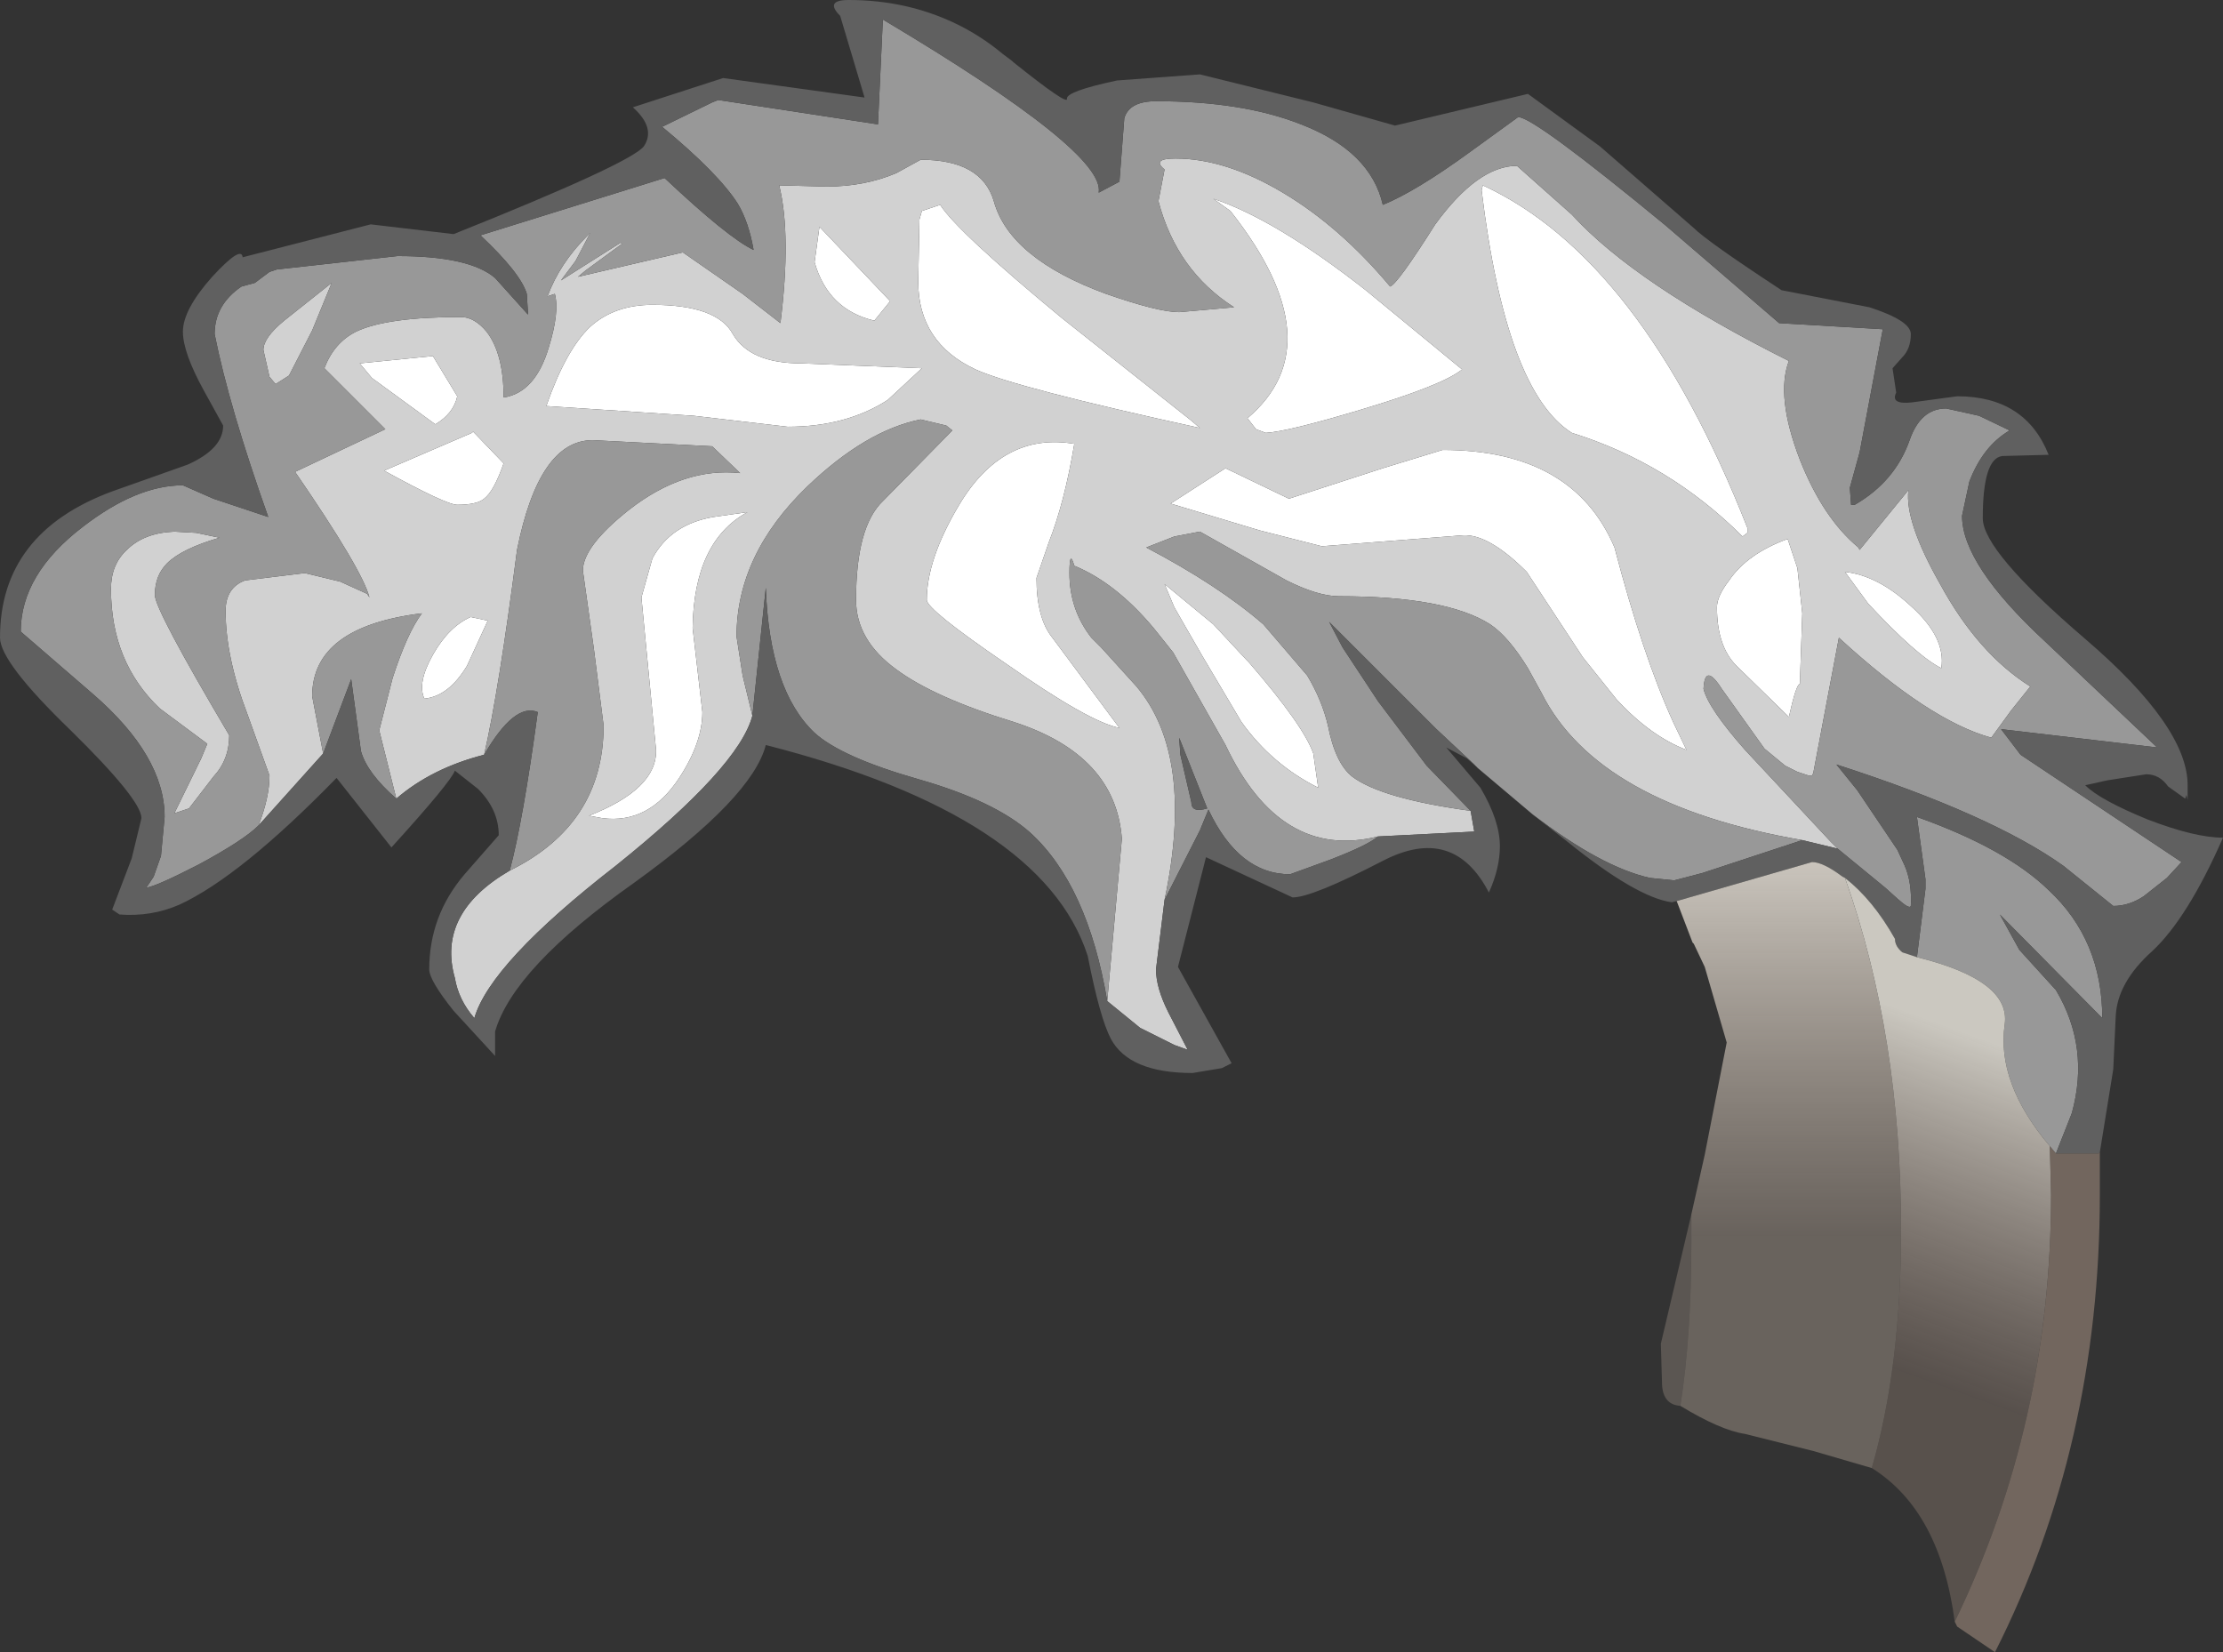 <?xml version="1.0" encoding="UTF-8" standalone="no"?>
<svg xmlns:ffdec="https://www.free-decompiler.com/flash" xmlns:xlink="http://www.w3.org/1999/xlink" ffdec:objectType="shape" height="67.75px" width="91.15px" xmlns="http://www.w3.org/2000/svg">
  <rect width="100%" height="100%" fill="#333333" stroke="none"/>
  <g transform="matrix(1.0, 0.0, 0.0, 1.0, 59.4, 53.65)">
    <path d="M1.4 -46.05 Q7.9 -43.05 12.25 -32.0 L12.25 -31.8 12.05 -31.65 Q9.05 -34.65 5.05 -35.9 2.35 -37.6 1.35 -45.85 L1.4 -46.05 M3.2 -30.2 Q1.65 -31.75 0.6 -31.7 L-5.2 -31.25 -7.75 -31.9 -11.4 -33.0 -9.15 -34.45 -6.55 -33.2 -2.7 -34.45 -0.25 -35.2 Q5.1 -35.2 6.8 -31.2 7.95 -26.8 9.2 -24.05 L9.75 -22.9 Q8.3 -23.45 6.9 -24.95 L5.5 -26.7 3.2 -30.2 M14.5 -28.5 L14.4 -25.6 Q14.25 -25.6 13.95 -24.25 L11.8 -26.35 Q11.0 -27.15 11.0 -28.75 11.0 -29.2 11.5 -29.85 12.25 -30.95 13.9 -31.55 L14.3 -30.35 14.5 -28.5 M16.25 -30.2 Q17.6 -30.05 18.95 -28.8 20.4 -27.5 20.2 -26.25 19.2 -26.75 17.2 -28.9 L16.25 -30.2 M-44.65 -38.75 L-41.65 -39.05 -40.65 -37.4 Q-40.8 -36.7 -41.55 -36.25 L-44.15 -38.15 -44.65 -38.75 M-43.65 -34.35 L-40.05 -35.9 -40.0 -35.95 -38.75 -34.65 Q-39.15 -33.5 -39.55 -33.2 -39.85 -32.95 -40.65 -32.95 -41.1 -32.95 -43.65 -34.35 M-41.65 -26.8 Q-41.0 -27.95 -40.1 -28.35 L-39.4 -28.2 -40.25 -26.35 Q-41.0 -25.1 -42.0 -25.0 -42.3 -25.65 -41.65 -26.8 M-9.65 -45.5 Q-7.1 -44.65 -3.4 -41.75 L0.55 -38.5 Q-0.25 -37.85 -3.6 -36.85 -6.6 -35.95 -7.5 -35.9 L-7.9 -36.05 -8.25 -36.5 Q-4.65 -39.55 -8.95 -45.0 L-9.65 -45.5 M-10.2 -36.1 Q-17.75 -37.75 -19.4 -38.5 -21.75 -39.6 -21.75 -42.1 L-21.7 -44.65 -21.6 -45.0 -20.85 -45.25 Q-20.15 -44.15 -15.85 -40.6 L-10.55 -36.4 -10.2 -36.1 M-16.4 -31.4 L-16.9 -29.95 Q-16.9 -28.3 -16.25 -27.5 L-13.5 -23.8 Q-14.75 -24.05 -18.1 -26.4 -21.4 -28.65 -21.4 -29.05 -21.4 -30.7 -20.1 -32.9 -18.3 -35.95 -15.35 -35.45 -15.75 -33.05 -16.4 -31.4 M-11.65 -29.7 L-9.65 -28.05 -8.3 -26.6 -8.2 -26.5 Q-5.95 -23.9 -5.55 -22.75 L-5.35 -21.35 Q-7.25 -22.3 -8.5 -24.05 L-10.1 -26.75 -10.85 -28.05 -11.25 -28.75 -11.65 -29.7 M-26.55 -38.75 L-21.6 -38.55 -23.0 -37.25 Q-24.7 -36.15 -27.1 -36.15 L-30.95 -36.6 -37.0 -37.0 Q-36.2 -39.3 -35.2 -40.25 -34.2 -41.15 -32.65 -41.15 -30.0 -41.15 -29.35 -39.95 -28.65 -38.75 -26.55 -38.75 M-23.55 -40.5 Q-25.45 -40.95 -26.0 -42.9 L-25.8 -44.35 -22.9 -41.3 -23.55 -40.5 M-32.65 -30.75 Q-31.9 -32.15 -30.15 -32.45 L-28.75 -32.65 Q-30.95 -31.45 -31.0 -27.9 L-30.6 -24.45 Q-30.6 -23.2 -31.55 -21.75 -32.8 -19.85 -34.7 -20.1 L-35.25 -20.2 Q-32.45 -21.3 -32.5 -22.9 L-33.1 -29.15 -32.65 -30.75" fill="#ffffff" fill-rule="evenodd" stroke="none"/>
    <path d="M0.9 -20.4 L1.05 -19.55 -2.9 -19.35 Q-6.9 -18.35 -9.15 -23.1 L-11.3 -26.9 -12.1 -27.9 Q-13.65 -29.75 -15.35 -30.45 -15.55 -31.15 -15.55 -30.15 -15.55 -28.65 -14.65 -27.5 L-14.4 -27.25 -14.25 -27.1 -12.8 -25.5 Q-10.4 -22.65 -11.65 -16.75 L-12.0 -13.9 Q-12.0 -13.15 -11.5 -12.15 L-10.7 -10.6 -11.25 -10.8 -12.65 -11.5 -14.0 -12.6 -13.4 -19.25 Q-13.65 -22.7 -17.85 -24.05 -21.1 -25.05 -22.65 -26.2 -24.3 -27.4 -24.3 -29.05 -24.3 -32.05 -23.2 -33.1 L-20.35 -36.0 -20.6 -36.2 -21.65 -36.45 Q-23.9 -36.0 -26.3 -33.7 -29.2 -30.9 -29.2 -27.55 L-28.95 -25.95 -28.55 -24.3 Q-29.1 -22.2 -34.15 -18.15 -39.3 -14.15 -39.95 -11.9 -40.6 -12.65 -40.75 -13.55 -41.5 -16.2 -38.5 -17.95 -34.65 -19.85 -34.65 -23.9 L-35.05 -27.05 -35.5 -30.25 Q-35.5 -31.25 -33.6 -32.75 -31.35 -34.5 -29.05 -34.25 L-30.2 -35.35 -35.1 -35.6 Q-37.3 -35.6 -38.2 -31.1 -38.95 -25.3 -39.55 -22.7 -41.7 -22.15 -43.15 -20.9 L-43.85 -23.7 -43.3 -25.85 Q-42.7 -27.7 -42.1 -28.5 -46.6 -27.95 -46.6 -25.1 L-46.15 -22.75 -48.8 -19.8 Q-48.35 -20.95 -48.35 -21.85 L-49.25 -24.35 Q-50.15 -26.7 -50.15 -28.6 -50.15 -29.55 -49.35 -29.85 L-46.9 -30.15 -45.45 -29.8 -44.35 -29.3 -44.25 -29.15 Q-44.55 -30.3 -47.3 -34.3 L-43.6 -36.05 -46.1 -38.55 Q-45.7 -39.6 -44.8 -40.05 -43.55 -40.65 -40.5 -40.65 -39.95 -40.65 -39.45 -40.05 -38.75 -39.15 -38.75 -37.35 -37.45 -37.55 -36.9 -39.4 -36.45 -40.85 -36.65 -41.6 L-36.95 -41.5 Q-36.45 -42.85 -35.3 -44.0 L-35.2 -44.1 -35.8 -42.95 -36.4 -42.15 -33.95 -43.7 -33.9 -43.65 -35.4 -42.55 -35.7 -42.3 -31.4 -43.3 -28.95 -41.6 -27.4 -40.4 Q-26.95 -44.0 -27.45 -46.05 L-25.5 -46.0 Q-23.95 -46.0 -22.65 -46.55 L-21.65 -47.1 Q-19.15 -47.1 -18.65 -45.4 -18.0 -43.05 -14.05 -41.6 -11.9 -40.85 -11.05 -40.85 L-8.8 -41.05 Q-11.15 -42.55 -11.9 -45.4 L-11.65 -46.7 Q-12.2 -47.15 -11.2 -47.15 -9.15 -47.15 -6.8 -45.75 -4.45 -44.35 -2.4 -41.9 -2.1 -42.0 -0.55 -44.45 1.2 -46.85 2.8 -46.85 L5.05 -44.85 Q7.65 -42.0 13.95 -38.85 13.4 -37.4 14.4 -34.8 15.35 -32.4 16.8 -31.2 L16.85 -31.1 18.85 -33.55 Q18.7 -32.25 20.15 -29.7 21.7 -26.85 23.85 -25.5 L23.05 -24.5 22.25 -23.4 Q19.7 -24.1 16.0 -27.5 L14.95 -21.95 14.9 -21.85 14.75 -21.85 14.3 -22.0 13.8 -22.25 12.95 -22.95 11.2 -25.4 Q10.5 -26.5 10.45 -25.4 10.65 -24.6 12.15 -22.9 L15.65 -19.15 15.95 -18.85 14.5 -19.2 Q6.1 -20.65 3.8 -25.25 L3.25 -26.25 Q2.45 -27.55 1.7 -28.05 -0.1 -29.2 -4.5 -29.2 -5.35 -29.2 -6.65 -29.85 L-10.2 -31.85 -11.25 -31.65 -12.4 -31.2 Q-9.45 -29.65 -7.6 -28.05 L-5.8 -25.95 Q-5.2 -24.95 -4.95 -23.9 -4.65 -22.35 -3.95 -21.8 -2.75 -20.9 0.9 -20.4 M3.2 -30.2 L5.5 -26.7 6.9 -24.95 Q8.3 -23.45 9.75 -22.9 L9.2 -24.05 Q7.95 -26.8 6.8 -31.2 5.1 -35.2 -0.25 -35.2 L-2.7 -34.45 -6.55 -33.2 -9.15 -34.45 -11.4 -33.0 -7.75 -31.9 -5.2 -31.25 0.6 -31.7 Q1.65 -31.75 3.2 -30.2 M1.4 -46.05 L1.35 -45.85 Q2.35 -37.6 5.05 -35.9 9.05 -34.65 12.05 -31.65 L12.25 -31.8 12.25 -32.0 Q7.9 -43.05 1.4 -46.05 M16.25 -30.2 L17.2 -28.9 Q19.2 -26.75 20.2 -26.25 20.4 -27.5 18.95 -28.8 17.6 -30.05 16.25 -30.2 M14.5 -28.5 L14.3 -30.35 13.9 -31.55 Q12.25 -30.95 11.5 -29.85 11.0 -29.2 11.0 -28.75 11.0 -27.15 11.8 -26.35 L13.95 -24.25 Q14.25 -25.6 14.4 -25.6 L14.5 -28.5 M-45.8 -42.05 L-46.6 -40.1 -47.55 -38.25 -48.1 -37.9 -48.35 -38.2 -48.6 -39.3 Q-48.6 -39.8 -47.75 -40.5 L-45.8 -42.05 M-44.65 -38.75 L-44.15 -38.15 -41.55 -36.25 Q-40.8 -36.7 -40.65 -37.4 L-41.65 -39.05 -44.65 -38.75 M-52.25 -31.85 L-51.35 -31.8 -50.4 -31.6 Q-51.95 -31.15 -52.55 -30.55 -53.05 -30.05 -53.05 -29.25 -53.05 -28.65 -50.0 -23.5 -50.0 -22.5 -50.65 -21.8 L-51.65 -20.5 -52.25 -20.3 -51.15 -22.55 -50.9 -23.15 -52.85 -24.6 Q-54.85 -26.5 -54.85 -29.5 -54.85 -30.5 -54.2 -31.1 -53.5 -31.8 -52.25 -31.85 M-43.65 -34.35 Q-41.1 -32.95 -40.65 -32.95 -39.85 -32.95 -39.55 -33.2 -39.15 -33.5 -38.75 -34.65 L-40.0 -35.95 -40.05 -35.9 -43.65 -34.35 M-16.4 -31.4 Q-15.75 -33.05 -15.35 -35.45 -18.3 -35.95 -20.1 -32.9 -21.4 -30.7 -21.4 -29.05 -21.4 -28.65 -18.1 -26.4 -14.75 -24.05 -13.5 -23.8 L-16.25 -27.5 Q-16.9 -28.3 -16.9 -29.95 L-16.4 -31.4 M-10.2 -36.1 L-10.55 -36.4 -15.85 -40.6 Q-20.15 -44.15 -20.85 -45.25 L-21.6 -45.0 -21.7 -44.65 -21.75 -42.1 Q-21.75 -39.6 -19.4 -38.5 -17.75 -37.75 -10.2 -36.1 M-9.65 -45.5 L-8.95 -45.0 Q-4.65 -39.55 -8.25 -36.5 L-7.9 -36.05 -7.5 -35.9 Q-6.6 -35.95 -3.6 -36.85 -0.25 -37.85 0.55 -38.5 L-3.4 -41.75 Q-7.1 -44.65 -9.65 -45.5 M-41.65 -26.8 Q-42.3 -25.65 -42.0 -25.0 -41.0 -25.1 -40.25 -26.35 L-39.4 -28.2 -40.1 -28.35 Q-41.0 -27.95 -41.65 -26.8 M-32.65 -30.75 L-33.1 -29.15 -32.5 -22.9 Q-32.45 -21.3 -35.25 -20.2 L-34.7 -20.1 Q-32.8 -19.85 -31.55 -21.75 -30.6 -23.2 -30.6 -24.45 L-31.0 -27.9 Q-30.95 -31.45 -28.75 -32.65 L-30.15 -32.45 Q-31.9 -32.15 -32.65 -30.75 M-23.55 -40.5 L-22.9 -41.3 -25.8 -44.35 -26.0 -42.9 Q-25.45 -40.95 -23.55 -40.5 M-26.55 -38.75 Q-28.65 -38.75 -29.35 -39.95 -30.0 -41.15 -32.65 -41.15 -34.2 -41.15 -35.2 -40.25 -36.2 -39.3 -37.0 -37.0 L-30.95 -36.6 -27.1 -36.15 Q-24.7 -36.15 -23.0 -37.25 L-21.6 -38.55 -26.55 -38.75 M-11.65 -29.7 L-11.25 -28.75 -10.85 -28.05 -10.1 -26.75 -8.5 -24.05 Q-7.25 -22.3 -5.35 -21.35 L-5.55 -22.75 Q-5.95 -23.9 -8.2 -26.5 L-8.3 -26.6 -9.65 -28.05 -11.65 -29.7" fill="#d1d1d1" fill-rule="evenodd" stroke="none"/>
    <path d="M3.45 -20.25 L1.2 -22.15 1.05 -22.3 -0.5 -23.75 -4.6 -27.85 -4.9 -28.15 -4.35 -27.1 -2.9 -24.9 -0.9 -22.25 0.9 -20.4 Q-2.75 -20.9 -3.95 -21.8 -4.65 -22.35 -4.95 -23.9 -5.2 -24.95 -5.8 -25.95 L-7.6 -28.05 Q-9.45 -29.65 -12.4 -31.2 L-11.25 -31.65 -10.2 -31.85 -6.65 -29.85 Q-5.35 -29.2 -4.5 -29.2 -0.1 -29.2 1.7 -28.05 2.45 -27.55 3.25 -26.25 L3.8 -25.25 Q6.1 -20.65 14.5 -19.2 L10.4 -17.85 9.25 -17.55 8.25 -17.65 Q6.25 -18.1 3.45 -20.25 M-2.9 -19.35 Q-3.3 -19.0 -4.85 -18.4 L-6.5 -17.8 Q-8.6 -17.8 -9.85 -20.45 L-10.2 -19.6 -11.65 -16.75 Q-10.4 -22.65 -12.8 -25.5 L-14.25 -27.1 -14.4 -27.25 -14.65 -27.5 Q-15.55 -28.65 -15.55 -30.15 -15.55 -31.15 -15.35 -30.45 -13.65 -29.75 -12.1 -27.9 L-11.3 -26.9 -9.15 -23.1 Q-6.9 -18.35 -2.9 -19.35 M-14.0 -12.6 Q-14.8 -17.35 -17.15 -19.5 -18.6 -20.8 -21.75 -21.7 -24.9 -22.6 -26.0 -23.6 -27.85 -25.35 -28.0 -29.55 L-28.55 -24.3 -28.95 -25.95 -29.2 -27.55 Q-29.2 -30.9 -26.3 -33.7 -23.9 -36.0 -21.65 -36.45 L-20.6 -36.2 -20.35 -36.0 -23.2 -33.1 Q-24.3 -32.05 -24.3 -29.05 -24.3 -27.4 -22.65 -26.2 -21.1 -25.05 -17.85 -24.05 -13.65 -22.7 -13.4 -19.25 L-14.0 -12.6 M-38.5 -17.95 Q-37.95 -20.0 -37.35 -24.45 -38.3 -24.85 -39.55 -22.7 -38.95 -25.3 -38.2 -31.1 -37.3 -35.6 -35.1 -35.6 L-30.2 -35.35 -29.05 -34.25 Q-31.35 -34.5 -33.6 -32.75 -35.5 -31.25 -35.5 -30.25 L-35.05 -27.05 -34.65 -23.9 Q-34.65 -19.85 -38.5 -17.95 M-43.15 -20.9 Q-44.35 -21.95 -44.6 -22.85 L-45.0 -25.8 -46.15 -22.75 -46.6 -25.1 Q-46.6 -27.95 -42.1 -28.5 -42.7 -27.7 -43.3 -25.85 L-43.85 -23.7 -43.15 -20.9 M-48.8 -19.8 Q-49.4 -19.2 -51.25 -18.2 -53.0 -17.3 -53.4 -17.25 L-53.1 -17.7 -52.8 -18.55 -52.65 -20.15 Q-52.65 -22.65 -55.6 -25.2 L-58.55 -27.75 Q-58.55 -30.1 -56.0 -32.05 -53.8 -33.75 -51.9 -33.75 L-50.65 -33.2 -48.4 -32.45 Q-50.0 -36.95 -50.6 -39.95 -50.6 -41.15 -49.5 -41.9 L-48.95 -42.05 -48.35 -42.5 -48.05 -42.6 -43.1 -43.15 Q-40.15 -43.15 -39.1 -42.25 L-37.75 -40.75 -37.75 -40.8 -37.8 -41.6 Q-38.05 -42.45 -39.7 -44.0 L-32.15 -46.35 Q-29.55 -43.9 -28.5 -43.4 -28.7 -44.55 -29.15 -45.3 -29.95 -46.55 -32.25 -48.45 L-30.2 -49.45 -29.95 -49.55 -23.4 -48.55 -23.2 -52.85 Q-14.05 -47.4 -14.35 -45.75 L-13.5 -46.2 -13.3 -48.8 Q-13.1 -49.5 -12.0 -49.5 -8.45 -49.5 -6.05 -48.55 -3.2 -47.45 -2.7 -45.25 -1.35 -45.8 0.85 -47.4 L2.85 -48.85 Q3.5 -48.85 8.9 -44.4 L13.55 -40.4 17.8 -40.15 16.85 -35.1 16.45 -33.65 16.5 -32.95 16.65 -32.95 Q18.3 -33.9 18.9 -35.6 19.35 -36.9 20.4 -36.9 L21.75 -36.6 23.0 -36.0 Q21.9 -35.35 21.35 -33.9 L21.05 -32.5 Q21.05 -30.5 24.45 -27.35 L29.05 -23.0 22.65 -23.75 23.45 -22.7 30.05 -18.3 29.45 -17.65 28.5 -16.9 Q27.9 -16.5 27.25 -16.5 L25.2 -18.15 Q22.25 -20.25 15.9 -22.3 L16.75 -21.25 18.4 -18.8 18.7 -18.15 Q19.0 -17.45 18.95 -16.5 18.9 -16.35 18.4 -16.8 L17.9 -17.25 15.95 -18.85 15.65 -19.15 12.15 -22.9 Q10.65 -24.6 10.45 -25.4 10.5 -26.5 11.2 -25.4 L12.95 -22.95 13.8 -22.25 14.3 -22.0 14.75 -21.85 14.9 -21.85 14.95 -21.95 16.0 -27.5 Q19.7 -24.1 22.25 -23.4 L23.05 -24.5 23.85 -25.5 Q21.7 -26.85 20.15 -29.7 18.7 -32.25 18.85 -33.55 L16.85 -31.1 16.8 -31.2 Q15.35 -32.4 14.4 -34.8 13.4 -37.4 13.95 -38.85 7.65 -42.0 5.05 -44.85 L2.8 -46.85 Q1.2 -46.85 -0.55 -44.45 -2.1 -42.0 -2.4 -41.9 -4.45 -44.35 -6.8 -45.75 -9.15 -47.15 -11.2 -47.15 -12.2 -47.15 -11.65 -46.7 L-11.9 -45.4 Q-11.15 -42.55 -8.8 -41.05 L-11.05 -40.85 Q-11.9 -40.85 -14.05 -41.6 -18.0 -43.05 -18.65 -45.4 -19.15 -47.1 -21.65 -47.1 L-22.65 -46.55 Q-23.95 -46.0 -25.5 -46.0 L-27.45 -46.05 Q-26.95 -44.0 -27.4 -40.4 L-28.95 -41.6 -31.4 -43.3 -35.7 -42.3 -35.4 -42.55 -33.9 -43.65 -33.95 -43.7 -36.4 -42.15 -35.8 -42.95 -35.2 -44.1 -35.3 -44.0 Q-36.45 -42.85 -36.95 -41.5 L-36.65 -41.6 Q-36.45 -40.85 -36.9 -39.4 -37.45 -37.55 -38.75 -37.35 -38.75 -39.15 -39.45 -40.05 -39.95 -40.65 -40.5 -40.65 -43.55 -40.65 -44.8 -40.05 -45.7 -39.6 -46.1 -38.55 L-43.6 -36.05 -47.3 -34.3 Q-44.55 -30.3 -44.25 -29.15 L-44.35 -29.3 -45.45 -29.8 -46.9 -30.15 -49.35 -29.85 Q-50.15 -29.55 -50.15 -28.6 -50.15 -26.7 -49.25 -24.35 L-48.35 -21.85 Q-48.35 -20.95 -48.8 -19.8 M19.2 -14.4 L19.55 -17.2 19.55 -17.6 19.2 -20.15 Q22.85 -18.85 24.6 -17.15 26.8 -15.1 26.8 -11.9 L22.6 -16.15 23.4 -14.7 24.9 -13.05 Q26.3 -10.7 25.55 -8.0 L24.9 -6.35 24.65 -6.65 Q22.45 -9.25 22.8 -11.65 23.05 -13.45 19.2 -14.4 M-45.8 -42.05 L-47.75 -40.5 Q-48.6 -39.8 -48.6 -39.3 L-48.35 -38.2 -48.1 -37.9 -47.55 -38.25 -46.6 -40.1 -45.8 -42.05 M-52.25 -31.85 Q-53.5 -31.8 -54.2 -31.1 -54.85 -30.5 -54.85 -29.5 -54.85 -26.5 -52.85 -24.6 L-50.9 -23.15 -51.15 -22.55 -52.25 -20.3 -51.65 -20.5 -50.65 -21.8 Q-50.0 -22.5 -50.0 -23.5 -53.05 -28.65 -53.05 -29.25 -53.05 -30.05 -52.55 -30.55 -51.95 -31.15 -50.4 -31.6 L-51.35 -31.8 -52.25 -31.85 M-11.05 -23.4 L-11.0 -22.7 -10.55 -20.75 Q-10.55 -20.3 -9.9 -20.5 L-11.05 -23.4" fill="#989898" fill-rule="evenodd" stroke="none"/>
    <path d="M1.2 -22.15 L0.75 -22.55 -0.1 -23.0 1.3 -21.35 Q2.1 -20.0 2.1 -18.95 2.1 -18.05 1.65 -17.05 0.2 -19.85 -2.7 -18.35 -5.6 -16.85 -6.4 -16.85 L-9.95 -18.5 -11.1 -14.0 -8.9 -10.05 -9.3 -9.85 -10.5 -9.65 Q-13.1 -9.65 -13.85 -11.05 -14.3 -11.9 -14.8 -14.45 -16.65 -20.2 -28.0 -23.1 -28.55 -20.95 -33.4 -17.45 -38.35 -13.95 -39.1 -11.35 L-39.1 -10.35 -40.8 -12.2 Q-41.8 -13.45 -41.8 -13.9 -41.8 -16.1 -40.35 -17.8 L-38.95 -19.4 Q-38.95 -20.45 -39.8 -21.3 L-40.75 -22.05 Q-40.9 -21.6 -43.35 -18.9 L-45.6 -21.75 Q-49.55 -17.7 -52.05 -16.55 -53.2 -16.05 -54.5 -16.15 L-54.8 -16.35 -54.0 -18.45 -53.6 -20.1 Q-53.6 -20.85 -56.5 -23.7 -59.4 -26.5 -59.4 -27.5 -59.4 -31.8 -54.8 -33.5 L-51.7 -34.6 Q-50.25 -35.25 -50.25 -36.2 L-51.05 -37.65 Q-51.9 -39.2 -51.9 -40.05 -51.9 -40.95 -50.7 -42.3 -49.5 -43.6 -49.45 -43.1 L-44.2 -44.45 -40.8 -44.05 Q-33.55 -46.95 -33.0 -47.65 -32.5 -48.4 -33.45 -49.25 L-29.75 -50.45 -23.95 -49.65 -24.95 -53.0 Q-25.6 -53.65 -24.6 -53.65 -22.25 -53.65 -20.25 -52.7 -19.2 -52.2 -18.3 -51.45 L-17.9 -51.15 -17.85 -51.1 Q-15.6 -49.3 -15.65 -49.6 -15.7 -49.9 -13.6 -50.35 L-10.2 -50.6 -5.55 -49.45 -2.2 -48.5 3.25 -49.8 6.2 -47.65 10.05 -44.3 Q10.6 -43.75 13.65 -41.75 L17.25 -41.05 Q18.95 -40.5 18.95 -39.95 18.95 -39.35 18.6 -39.0 L18.2 -38.55 18.35 -37.55 Q18.1 -37.05 19.0 -37.15 L20.85 -37.4 Q23.65 -37.4 24.6 -35.0 L22.7 -34.95 Q21.9 -34.85 21.9 -32.4 21.9 -31.05 26.1 -27.45 30.3 -23.85 30.3 -21.45 L30.3 -20.85 30.25 -21.05 30.2 -20.9 29.5 -21.4 Q29.15 -21.9 28.6 -21.9 L27.0 -21.65 26.1 -21.45 Q26.7 -20.85 28.65 -20.05 30.6 -19.3 31.75 -19.3 30.3 -16.0 28.85 -14.65 27.4 -13.35 27.35 -11.95 L27.25 -9.8 26.7 -6.4 26.65 -6.35 24.9 -6.35 25.55 -8.0 Q26.3 -10.7 24.9 -13.05 L23.4 -14.7 22.6 -16.15 26.8 -11.9 Q26.8 -15.1 24.6 -17.15 22.85 -18.85 19.2 -20.15 L19.55 -17.6 19.55 -17.2 19.2 -14.4 18.6 -14.6 Q18.3 -14.85 18.3 -15.15 17.4 -16.75 16.25 -17.65 L16.15 -17.7 Q15.35 -18.3 14.9 -18.3 L9.35 -16.7 9.15 -16.65 Q7.7 -16.85 4.85 -19.15 L3.45 -20.25 Q6.25 -18.1 8.25 -17.65 L9.25 -17.55 10.4 -17.85 14.5 -19.2 15.95 -18.85 17.9 -17.25 18.4 -16.8 Q18.9 -16.35 18.95 -16.5 19.0 -17.45 18.7 -18.15 L18.4 -18.8 16.75 -21.25 15.9 -22.3 Q22.25 -20.25 25.2 -18.15 L27.25 -16.5 Q27.9 -16.5 28.5 -16.9 L29.45 -17.65 30.05 -18.3 23.45 -22.7 22.65 -23.75 29.05 -23.0 24.45 -27.35 Q21.05 -30.5 21.05 -32.5 L21.35 -33.9 Q21.9 -35.35 23.0 -36.0 L21.75 -36.6 20.4 -36.9 Q19.35 -36.9 18.9 -35.6 18.3 -33.9 16.65 -32.95 L16.5 -32.95 16.45 -33.65 16.85 -35.1 17.8 -40.15 13.55 -40.4 8.9 -44.4 Q3.5 -48.85 2.85 -48.85 L0.85 -47.4 Q-1.35 -45.8 -2.7 -45.25 -3.2 -47.45 -6.05 -48.55 -8.45 -49.5 -12.0 -49.5 -13.1 -49.5 -13.3 -48.8 L-13.5 -46.2 -14.35 -45.75 Q-14.05 -47.4 -23.2 -52.85 L-23.4 -48.55 -29.95 -49.55 -30.2 -49.45 -32.25 -48.45 Q-29.95 -46.55 -29.15 -45.3 -28.7 -44.55 -28.5 -43.4 -29.55 -43.9 -32.15 -46.35 L-39.7 -44.0 Q-38.05 -42.45 -37.8 -41.6 L-37.75 -40.8 -37.75 -40.75 -39.1 -42.25 Q-40.15 -43.15 -43.1 -43.15 L-48.05 -42.6 -48.35 -42.5 -48.95 -42.05 -49.5 -41.9 Q-50.6 -41.15 -50.6 -39.95 -50.0 -36.95 -48.4 -32.45 L-50.65 -33.2 -51.9 -33.75 Q-53.8 -33.75 -56.0 -32.05 -58.55 -30.1 -58.55 -27.75 L-55.6 -25.2 Q-52.65 -22.65 -52.65 -20.15 L-52.8 -18.55 -53.1 -17.7 -53.4 -17.25 Q-53.0 -17.3 -51.25 -18.2 -49.4 -19.2 -48.8 -19.8 L-46.15 -22.75 -45.0 -25.8 -44.6 -22.85 Q-44.35 -21.95 -43.15 -20.9 -41.7 -22.15 -39.55 -22.7 -38.3 -24.85 -37.35 -24.45 -37.95 -20.0 -38.5 -17.95 -41.5 -16.2 -40.75 -13.55 -40.6 -12.65 -39.95 -11.9 -39.3 -14.15 -34.15 -18.15 -29.1 -22.2 -28.55 -24.3 L-28.0 -29.55 Q-27.85 -25.35 -26.0 -23.6 -24.9 -22.6 -21.75 -21.7 -18.6 -20.8 -17.15 -19.5 -14.8 -17.35 -14.0 -12.6 L-12.65 -11.5 -11.25 -10.8 -10.7 -10.6 -11.5 -12.15 Q-12.0 -13.15 -12.0 -13.9 L-11.65 -16.75 -10.2 -19.6 -9.85 -20.45 Q-8.6 -17.8 -6.5 -17.8 L-4.85 -18.4 Q-3.3 -19.0 -2.9 -19.35 L1.05 -19.55 0.9 -20.4 -0.9 -22.25 -2.9 -24.9 -4.35 -27.1 -4.9 -28.15 -4.6 -27.85 -0.5 -23.75 1.05 -22.3 1.2 -22.15 M-11.05 -23.4 L-9.9 -20.5 Q-10.55 -20.3 -10.55 -20.75 L-11.0 -22.7 -11.05 -23.4" fill="#606060" fill-rule="evenodd" stroke="none"/>
    <path d="M17.35 6.55 L14.95 5.85 12.15 5.15 Q11.15 5.0 9.5 4.0 9.95 1.15 9.95 -2.7 L9.95 -3.85 10.5 -6.3 11.4 -10.9 10.5 -14.0 10.05 -14.95 10.0 -15.0 9.35 -16.7 14.9 -18.3 Q15.35 -18.3 16.15 -17.7 L16.25 -17.65 Q18.55 -11.2 18.55 -3.2 18.55 2.4 17.35 6.55" fill="url(#gradient0)" fill-rule="evenodd" stroke="none"/>
    <path d="M20.75 12.85 Q20.15 8.3 17.35 6.55 18.55 2.4 18.55 -3.2 18.55 -11.2 16.25 -17.65 17.4 -16.75 18.3 -15.15 18.3 -14.85 18.6 -14.6 L19.2 -14.4 Q23.05 -13.45 22.8 -11.65 22.45 -9.25 24.65 -6.65 L24.7 -4.65 Q24.7 4.7 20.75 12.85" fill="url(#gradient1)" fill-rule="evenodd" stroke="none"/>
    <path d="M9.5 4.0 Q8.8 3.95 8.75 3.15 L8.7 1.45 9.95 -3.85 9.95 -2.7 Q9.95 1.15 9.5 4.0" fill="#b9a99b" fill-opacity="0.298" fill-rule="evenodd" stroke="none"/>
    <path d="M26.7 -6.4 L26.7 -4.65 Q26.7 5.6 22.4 14.1 L20.85 13.05 20.75 12.85 Q24.7 4.7 24.7 -4.65 L24.65 -6.65 24.9 -6.35 26.65 -6.35 26.7 -6.4" fill="#8e7c71" fill-opacity="0.694" fill-rule="evenodd" stroke="none"/>
  </g>
  <defs>
    <linearGradient gradientTransform="matrix(0.0, -0.012, 0.029, 0.0, 8.3, -12.75)" gradientUnits="userSpaceOnUse" id="gradient0" spreadMethod="pad" x1="-819.2" x2="819.2">
      <stop offset="0.0" stop-color="#b9a99b" stop-opacity="0.4"/>
      <stop offset="1.0" stop-color="#ebe8e0"/>
    </linearGradient>
    <linearGradient gradientTransform="matrix(0.003, -0.008, 0.033, 0.012, 50.9, 6.95)" gradientUnits="userSpaceOnUse" id="gradient1" spreadMethod="pad" x1="-819.2" x2="819.2">
      <stop offset="0.0" stop-color="#8e7c71" stop-opacity="0.4"/>
      <stop offset="1.0" stop-color="#cbc8c0"/>
    </linearGradient>
  </defs>
</svg>

